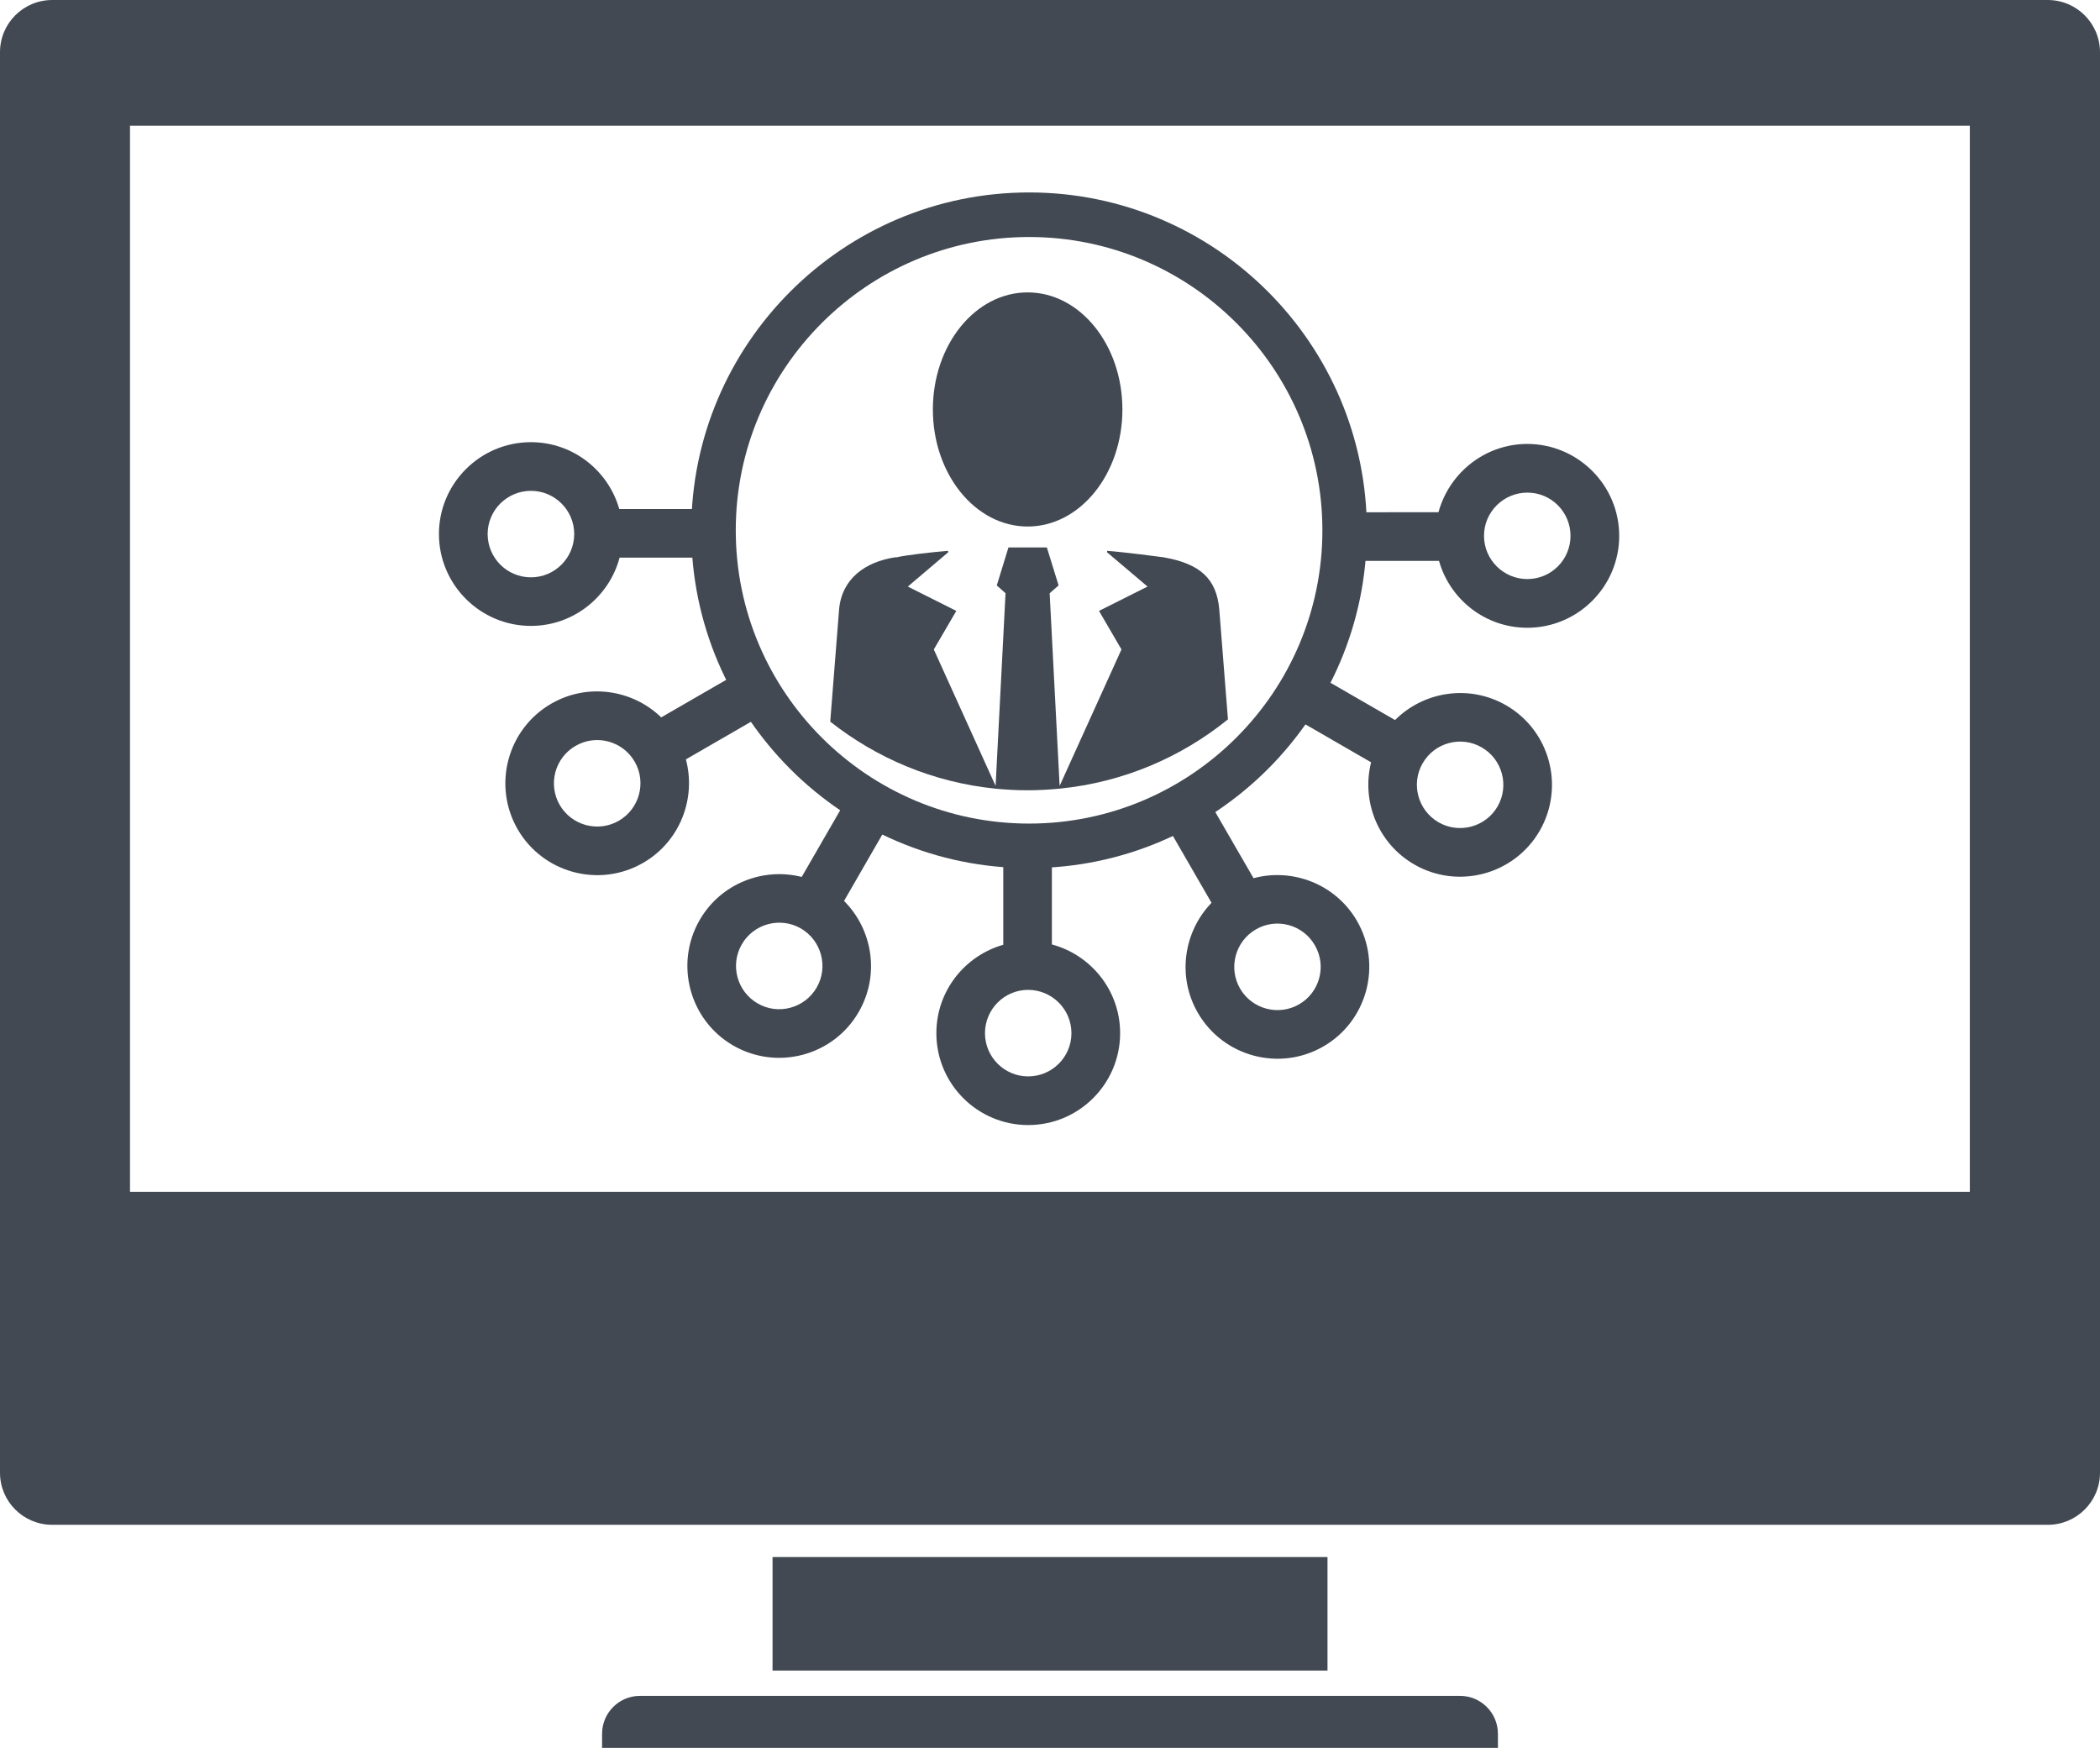 <!-- Generator: Adobe Illustrator 19.2.1, SVG Export Plug-In  -->
<svg version="1.1"
	 xmlns="http://www.w3.org/2000/svg" xmlns:xlink="http://www.w3.org/1999/xlink" xmlns:a="http://ns.adobe.com/AdobeSVGViewerExtensions/3.0/"
	 x="0px" y="0px" width="51.789px" height="43.106px" viewBox="0 0 51.789 43.106"
	 style="enable-background:new 0 0 51.789 43.106;" xml:space="preserve">
<style type="text/css">
	.st0{fill:#424953;}
</style>
<defs>
</defs>
<g>
	<g>
		<ellipse class="st0" cx="25.343" cy="10.098" rx="2.337" ry="2.887"/>
		<path class="st0" d="M25.343,19.49c0.27,0,0.531-0.016,0.794-0.041c1.563-0.156,2.99-0.772,4.146-1.708l-0.214-2.709
			c-0.065-0.758-0.471-1.134-1.389-1.29c-0.027-0.005-0.993-0.13-1.374-0.157l-0.007,0.033l1.001,0.848l-1.197,0.6l0.554,0.951
			l-1.525,3.365l-0.246-4.752l0.221-0.192l-0.29-0.937H24.87l-0.288,0.937l0.216,0.192l-0.245,4.752l-1.524-3.365l0.555-0.951
			l-1.196-0.6l0.999-0.848l-0.008-0.033c-0.379,0.029-1.061,0.108-1.276,0.161c-0.006,0-0.012-0.003-0.021-0.003
			c-0.745,0.112-1.324,0.53-1.389,1.29l-0.218,2.764c1.144,0.903,2.543,1.499,4.074,1.653C24.811,19.475,25.075,19.49,25.343,19.49z
			"/>
	</g>
	<path class="st0" d="M17.758,12.554h-2.486c-0.27-0.951-1.144-1.649-2.179-1.649c-1.249,0-2.268,1.015-2.268,2.265
		c0,1.25,1.019,2.266,2.268,2.266c1.046,0,1.929-0.715,2.187-1.683h2.477V12.554z M13.094,14.238c-0.591,0-1.068-0.478-1.068-1.068
		c0-0.587,0.478-1.065,1.068-1.065c0.588,0,1.067,0.478,1.067,1.065C14.16,13.76,13.681,14.238,13.094,14.238z"/>
	<path class="st0" d="M18.459,16.449l-2.153,1.243c-0.708-0.687-1.814-0.856-2.711-0.338c-1.082,0.625-1.454,2.014-0.829,3.097
		c0.624,1.081,2.013,1.455,3.096,0.828c0.906-0.523,1.312-1.585,1.053-2.551l2.145-1.24L18.459,16.449z M15.262,20.241
		c-0.511,0.295-1.164,0.12-1.459-0.39c-0.294-0.509-0.119-1.163,0.391-1.456c0.51-0.296,1.163-0.12,1.458,0.389
		C15.947,19.294,15.77,19.947,15.262,20.241z"/>
	<path class="st0" d="M21.014,19.474l-1.243,2.153c-0.956-0.242-1.999,0.165-2.516,1.062c-0.625,1.083-0.253,2.472,0.829,3.097
		c1.083,0.623,2.471,0.253,3.094-0.831c0.524-0.907,0.346-2.028-0.363-2.736l1.237-2.146L21.014,19.474z M20.141,24.354
		c-0.294,0.51-0.949,0.688-1.457,0.392c-0.509-0.295-0.685-0.947-0.39-1.457c0.294-0.51,0.948-0.685,1.456-0.392
		C20.26,23.193,20.434,23.847,20.141,24.354z"/>
	<path class="st0" d="M24.742,20.815V23.3c-0.952,0.271-1.65,1.144-1.65,2.179c-0.001,1.251,1.014,2.267,2.265,2.267
		s2.267-1.016,2.267-2.266c0-1.049-0.716-1.929-1.683-2.188v-2.477H24.742z M26.423,25.479c0.001,0.589-0.477,1.067-1.067,1.067
		c-0.587,0-1.065-0.478-1.065-1.066c0-0.589,0.477-1.068,1.065-1.068C25.946,24.414,26.423,24.892,26.423,25.479z"/>
	<path class="st0" d="M28.636,20.114l1.242,2.151c-0.687,0.712-0.855,1.816-0.338,2.712c0.625,1.083,2.014,1.456,3.097,0.83
		c1.081-0.625,1.453-2.013,0.829-3.094c-0.525-0.908-1.585-1.314-2.552-1.055l-1.241-2.146L28.636,20.114z M32.427,23.313
		c0.295,0.51,0.12,1.161-0.39,1.456c-0.508,0.293-1.162,0.119-1.456-0.39c-0.294-0.51-0.119-1.163,0.39-1.458
		C31.479,22.625,32.133,22.801,32.427,23.313z"/>
	<path class="st0" d="M31.659,17.556l2.154,1.244c-0.241,0.96,0.166,1.999,1.062,2.518c1.081,0.626,2.471,0.253,3.096-0.829
		c0.624-1.084,0.254-2.47-0.829-3.095c-0.909-0.523-2.029-0.345-2.738,0.364l-2.145-1.238L31.659,17.556z M36.541,18.432
		c0.511,0.294,0.684,0.948,0.392,1.455c-0.293,0.51-0.948,0.686-1.457,0.392c-0.51-0.295-0.685-0.949-0.391-1.456
		C35.379,18.312,36.033,18.138,36.541,18.432z"/>
	<path class="st0" d="M33,13.832h2.488c0.268,0.952,1.142,1.649,2.175,1.65c1.252,0.001,2.269-1.017,2.269-2.267
		c0-1.249-1.017-2.264-2.266-2.267c-1.049,0.002-1.928,0.718-2.191,1.684L33,12.634V13.832z M37.665,12.149
		c0.59-0.002,1.066,0.479,1.066,1.066c0,0.589-0.477,1.066-1.064,1.066c-0.588,0-1.069-0.477-1.069-1.066
		C36.598,12.626,37.079,12.149,37.665,12.149z"/>
	<g>
		<path class="st0" d="M25.379,21.41c-4.593,0-8.332-3.737-8.332-8.331c0-4.594,3.739-8.333,8.332-8.333
			c4.594,0,8.33,3.739,8.33,8.333C33.71,17.672,29.974,21.41,25.379,21.41L25.379,21.41z M25.379,5.845
			c-3.988,0-7.234,3.245-7.234,7.234c0,3.988,3.245,7.232,7.234,7.232c3.987,0,7.233-3.244,7.233-7.232
			C32.612,9.09,29.367,5.845,25.379,5.845L25.379,5.845z"/>
	</g>
</g>
<g>
	<g>
		<rect x="19.052" y="38.4" class="st0" width="13.686" height="2.799"/>
		<path class="st0" d="M50.5,0H1.291C0.574,0,0,0.577,0,1.288v35.033c0,0.709,0.574,1.284,1.291,1.284H50.5
			c0.712,0,1.289-0.575,1.289-1.284V1.288C51.789,0.577,51.212,0,50.5,0z M48.579,29.393H3.206V3.1h45.373V29.393z"/>
		<path class="st0" d="M36.01,41.824H15.778c-0.512,0-0.93,0.419-0.93,0.935v0.348h22.093v-0.348
			C36.941,42.243,36.522,41.824,36.01,41.824z"/>
	</g>
</g>
</svg>